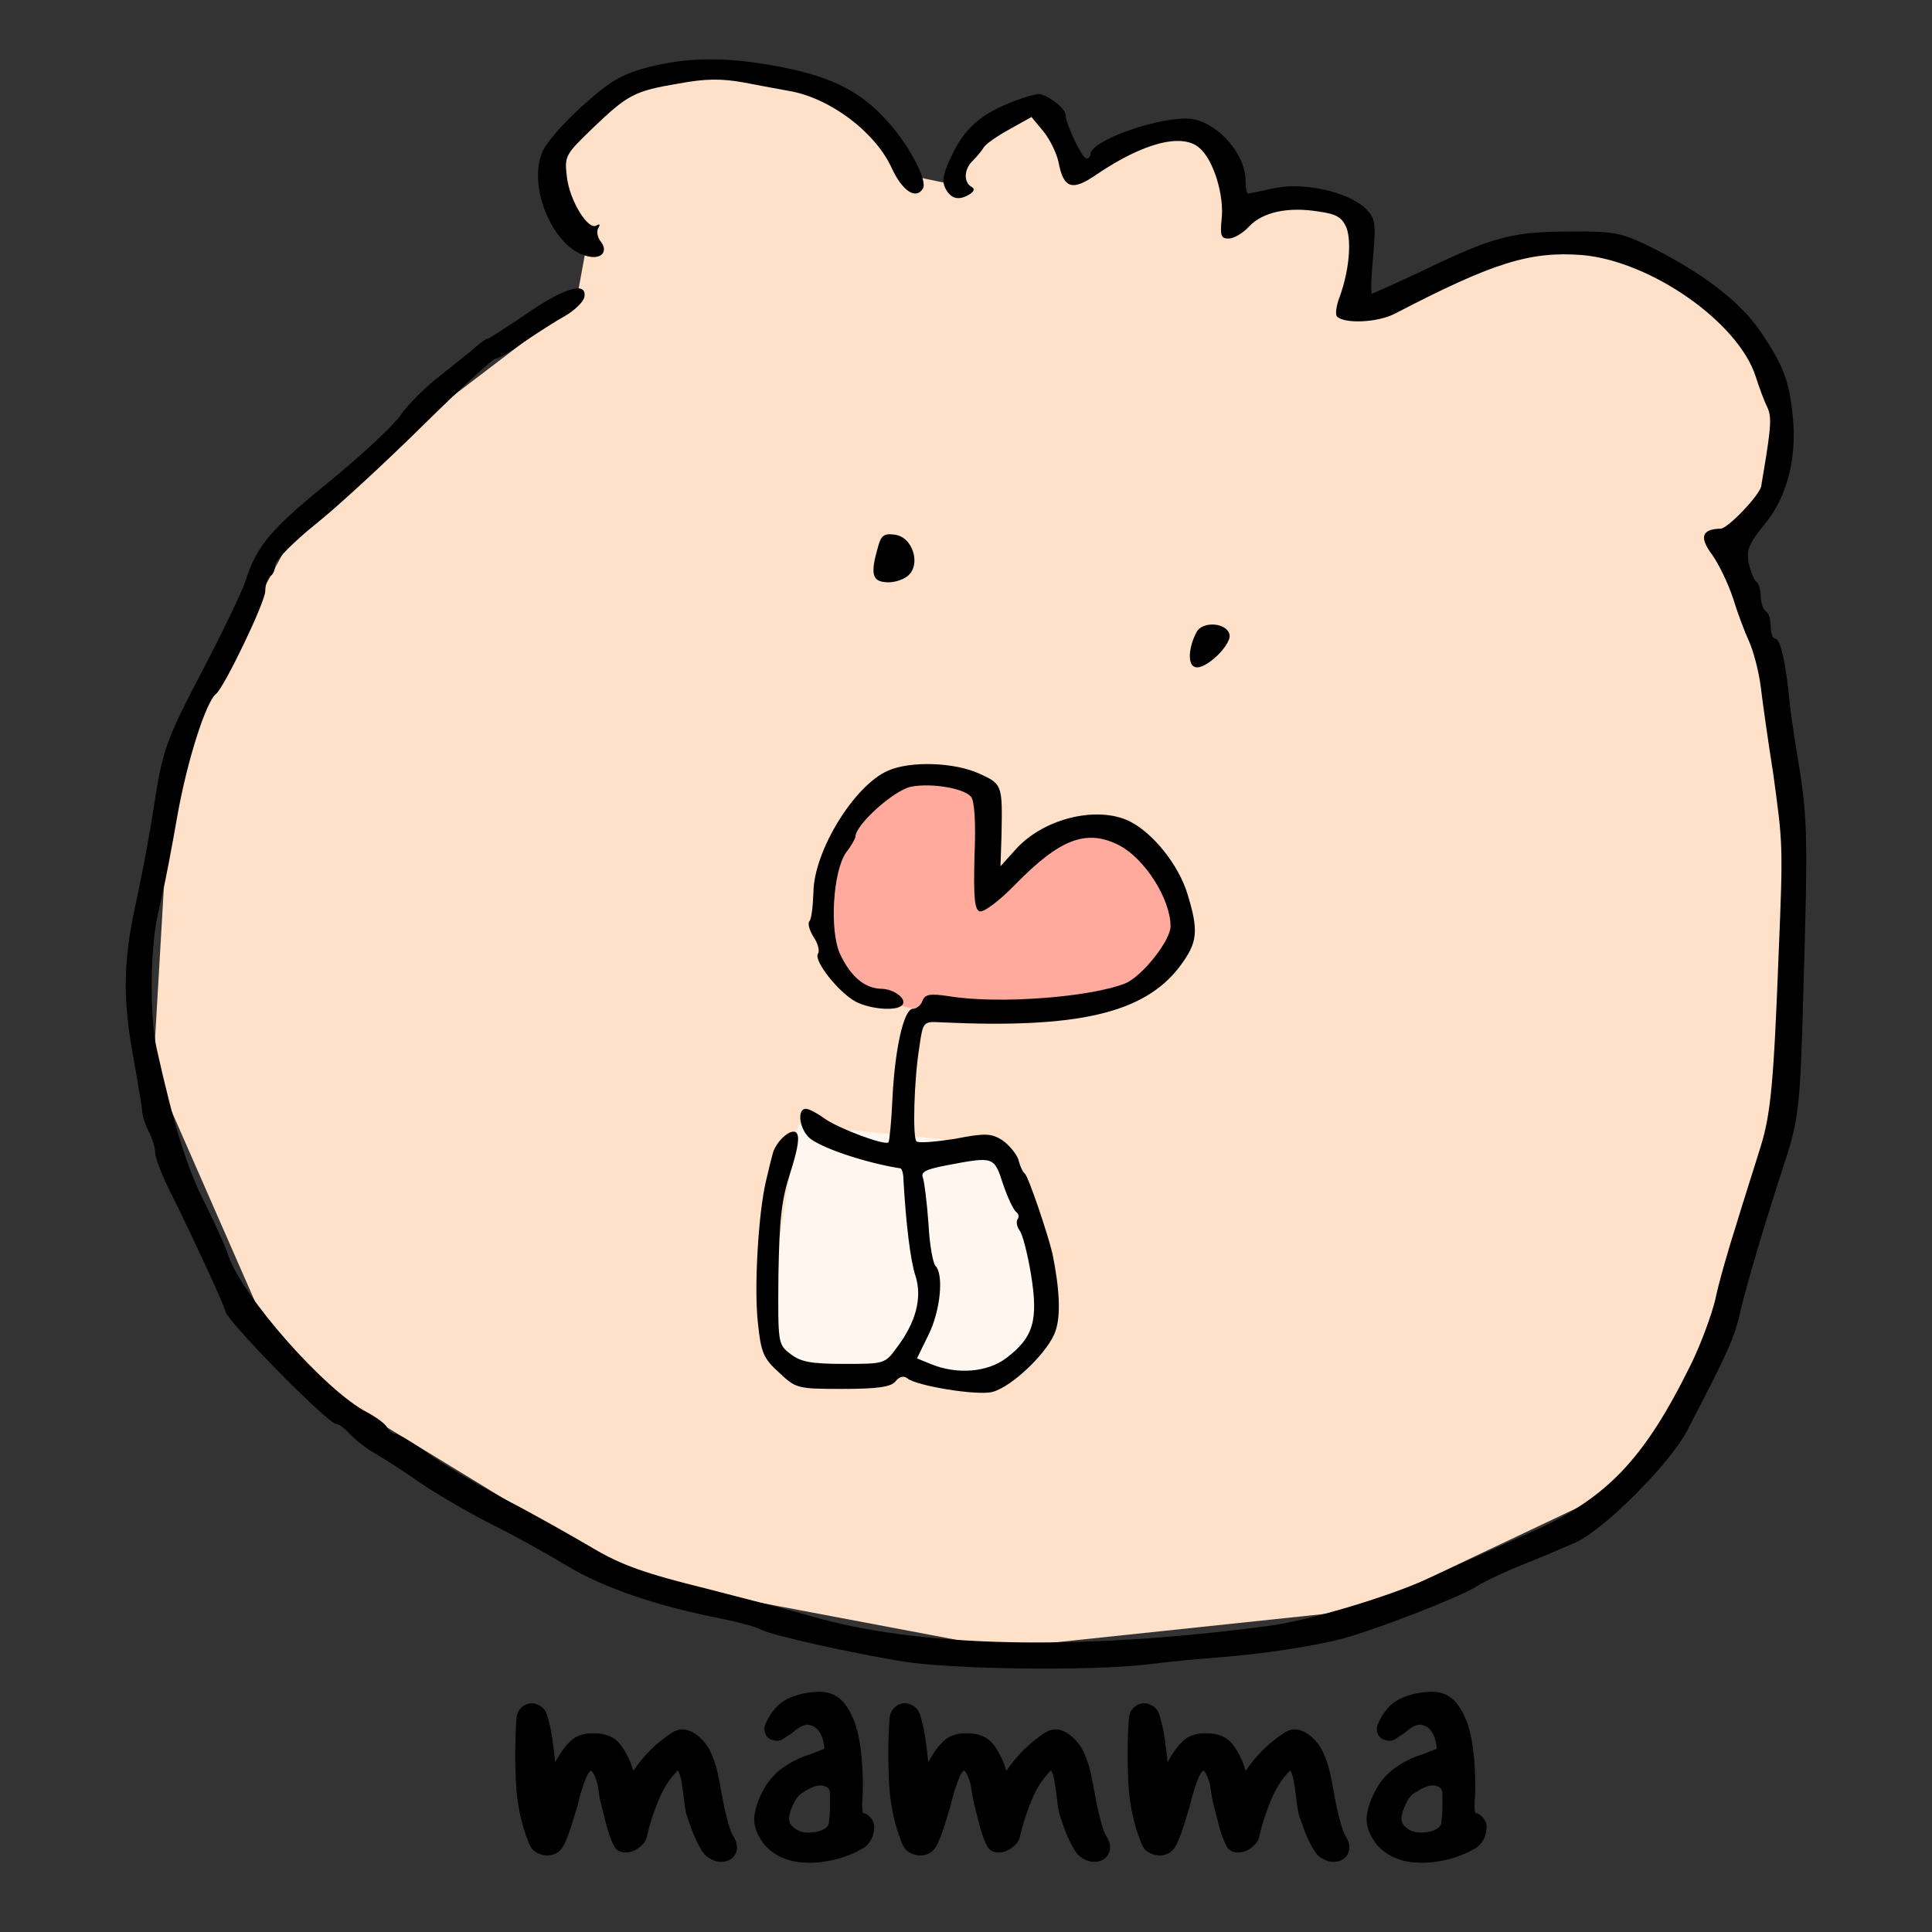 <?xml version="1.0"?>
<svg version="1.1" xmlns="http://www.w3.org/2000/svg" xmlns:xlink="http://www.w3.org/1999/xlink" width="100" height="100">
    <rect width="100%" height="100%" fill="#333333" stroke="none"/>
    <desc iVinci="yes" version="4.6" gridStep="20" showGrid="no" snapToGrid="no" codePlatform="0"/>
    <g id="Layer1" name="Layer 2" opacity="1">
        <g id="Shape1">
            <desc shapeID="1" type="0" basicInfo-basicType="0" basicInfo-roundedRectRadius="12" basicInfo-polygonSides="6" basicInfo-starPoints="5" bounding="rect(-0.014,-0.014,0.028,0.028)" text="" font-familyName="Helvetica" font-pixelSize="20" font-bold="0" font-underline="0" font-alignment="1" strokeStyle="0" markerStart="0" markerEnd="0" shadowEnabled="0" shadowOffsetX="0" shadowOffsetY="2" shadowBlur="4" shadowOpacity="160" blurEnabled="0" blurRadius="4" transform="matrix(1,0,0,1,29.712,15.315)" pers-center="0,0" pers-size="0,0" pers-start="0,0" pers-end="0,0" locked="0" mesh="" flag=""/>
            <path id="shapePath1" d="M29.698,15.329 C29.76,15.267 29.698,15.329 29.698,15.329 Z" style="stroke:none;fill-rule:evenodd;fill:#000000;fill-opacity:1;"/>
        </g>
        <g id="Shape2">
            <desc shapeID="2" type="0" basicInfo-basicType="0" basicInfo-roundedRectRadius="12" basicInfo-polygonSides="6" basicInfo-starPoints="5" bounding="rect(-0.014,-0.014,0.028,0.028)" text="" font-familyName="Helvetica" font-pixelSize="20" font-bold="0" font-underline="0" font-alignment="1" strokeStyle="0" markerStart="0" markerEnd="0" shadowEnabled="0" shadowOffsetX="0" shadowOffsetY="2" shadowBlur="4" shadowOpacity="160" blurEnabled="0" blurRadius="4" transform="matrix(1,0,0,1,29.278,15.687)" pers-center="0,0" pers-size="0,0" pers-start="0,0" pers-end="0,0" locked="0" mesh="" flag=""/>
            <path id="shapePath2" d="M29.264,15.7 C29.326,15.639 29.264,15.7 29.264,15.7 Z" style="stroke:none;fill-rule:evenodd;fill:#000000;fill-opacity:1;"/>
        </g>
        <g id="Shape3">
            <desc shapeID="3" type="0" basicInfo-basicType="0" basicInfo-roundedRectRadius="12" basicInfo-polygonSides="6" basicInfo-starPoints="5" bounding="rect(-0.055,-0.014,0.11,0.028)" text="" font-familyName="Helvetica" font-pixelSize="20" font-bold="0" font-underline="0" font-alignment="1" strokeStyle="0" markerStart="0" markerEnd="0" shadowEnabled="0" shadowOffsetX="0" shadowOffsetY="2" shadowBlur="4" shadowOpacity="160" blurEnabled="0" blurRadius="4" transform="matrix(1,0,0,1,29.381,15.996)" pers-center="0,0" pers-size="0,0" pers-start="0,0" pers-end="0,0" locked="0" mesh="" flag=""/>
            <path id="shapePath3" d="M29.326,16.01 C29.574,15.948 29.326,16.01 29.326,16.01 Z" style="stroke:none;fill-rule:evenodd;fill:#000000;fill-opacity:1;"/>
        </g>
        <g id="Shape4">
            <desc shapeID="4" type="0" basicInfo-basicType="0" basicInfo-roundedRectRadius="12" basicInfo-polygonSides="6" basicInfo-starPoints="5" bounding="rect(-42.395,-40.935,84.79,81.869)" text="" font-familyName="Helvetica" font-pixelSize="20" font-bold="0" font-underline="0" font-alignment="1" strokeStyle="0" markerStart="0" markerEnd="0" shadowEnabled="0" shadowOffsetX="0" shadowOffsetY="2" shadowBlur="4" shadowOpacity="160" blurEnabled="0" blurRadius="4" transform="matrix(1,0,0,1,50.33,44.372)" pers-center="0,0" pers-size="0,0" pers-start="0,0" pers-end="0,0" locked="0" mesh="" flag=""/>
            <path id="shapePath4" d="M29.822,15.639 C29.822,15.639 30.355,12.729 30.355,12.729 C30.355,12.729 28.365,9.131 29.202,7.587 C30.387,5.403 35.396,3.437 35.396,3.437 C35.396,3.437 43.076,4.552 43.076,4.552 C43.076,4.552 47.349,9.135 47.349,9.135 C47.349,9.135 49.393,9.569 49.393,9.569 C49.393,9.569 51.685,6.163 51.685,6.163 C51.685,6.163 54.038,5.791 54.038,5.791 C54.038,5.791 55.71,8.826 55.71,8.826 C55.71,8.826 59.055,6.906 59.117,6.906 C59.179,6.906 62.276,6.906 62.276,6.906 C62.276,6.906 63.638,9.321 63.638,9.321 C63.638,9.321 63.7,11.303 63.7,11.303 C63.7,11.303 67.292,10.188 67.292,10.188 C67.292,10.188 70.203,11.303 70.203,11.303 C70.203,11.303 70.389,15.019 70.389,15.019 C70.389,15.019 72.247,15.515 72.247,15.515 C72.247,15.515 79.989,12.294 79.989,12.294 C79.989,12.294 85.495,13.193 85.495,13.193 C85.495,13.193 90.471,16.855 90.471,16.855 C90.471,16.855 92.161,22.019 92.161,22.019 C92.161,22.019 91.222,26.338 91.222,26.338 C91.222,26.338 89.156,27.841 89.156,27.841 C89.156,27.841 91.974,36.48 91.974,36.48 C91.974,36.48 92.725,46.245 92.725,46.245 C92.725,46.245 92.255,55.729 92.255,55.729 C92.255,55.729 88.311,69.72 88.311,69.72 C88.311,69.72 84.743,76.574 84.743,76.574 C84.743,76.574 70.471,83.335 70.471,83.335 C70.471,83.335 51.785,85.307 51.785,85.307 C51.785,85.307 32.911,81.739 32.911,81.739 C32.911,81.739 14.601,70.565 14.601,70.565 C14.601,70.565 7.934,55.353 7.934,55.353 C7.934,55.353 8.873,39.203 8.873,39.203 C8.873,39.203 16.01,26.151 16.01,26.151 C16.01,26.151 29.822,15.639 29.822,15.639 Z" style="stroke:none;fill-rule:evenodd;fill:#ffe0c8;fill-opacity:1;"/>
        </g>
        <g id="Shape5">
            <desc shapeID="5" type="0" basicInfo-basicType="0" basicInfo-roundedRectRadius="12" basicInfo-polygonSides="6" basicInfo-starPoints="5" bounding="rect(0,-0.014,0,0.029)" text="" font-familyName="Helvetica" font-pixelSize="20" font-bold="0" font-underline="0" font-alignment="1" strokeStyle="0" markerStart="0" markerEnd="0" shadowEnabled="0" shadowOffsetX="0" shadowOffsetY="2" shadowBlur="4" shadowOpacity="160" blurEnabled="0" blurRadius="4" transform="matrix(1,0,0,1,48.71,52.287)" pers-center="0,0" pers-size="0,0" pers-start="0,0" pers-end="0,0" locked="0" mesh="" flag=""/>
            <path id="shapePath5" d="M48.71,52.301 C48.71,52.237 48.71,52.301 48.71,52.301 Z" style="stroke:none;fill-rule:evenodd;fill:#ffe8e0;fill-opacity:1;"/>
        </g>
        <g id="Shape6">
            <desc shapeID="6" type="0" basicInfo-basicType="0" basicInfo-roundedRectRadius="12" basicInfo-polygonSides="6" basicInfo-starPoints="5" bounding="rect(0,0,0,0)" text="" font-familyName="Helvetica" font-pixelSize="20" font-bold="0" font-underline="0" font-alignment="1" strokeStyle="0" markerStart="0" markerEnd="0" shadowEnabled="0" shadowOffsetX="0" shadowOffsetY="2" shadowBlur="4" shadowOpacity="160" blurEnabled="0" blurRadius="4" transform="matrix(1,0,0,1,48.367,52.356)" pers-center="0,0" pers-size="0,0" pers-start="0,0" pers-end="0,0" locked="0" mesh="" flag=""/>
            <path id="shapePath6" d="M48.367,52.356 Z" style="stroke:none;fill-rule:evenodd;fill:#ff805f;fill-opacity:1;"/>
        </g>
        <g id="Shape7">
            <desc shapeID="7" type="0" basicInfo-basicType="0" basicInfo-roundedRectRadius="12" basicInfo-polygonSides="6" basicInfo-starPoints="5" bounding="rect(-9.308,-6.123,18.616,12.247)" text="" font-familyName="Helvetica" font-pixelSize="20" font-bold="0" font-underline="0" font-alignment="1" strokeStyle="0" markerStart="0" markerEnd="0" shadowEnabled="0" shadowOffsetX="0" shadowOffsetY="2" shadowBlur="4" shadowOpacity="160" blurEnabled="0" blurRadius="4" transform="matrix(1,0,0,1,51.807,46.382)" pers-center="0,0" pers-size="0,0" pers-start="0,0" pers-end="0,0" locked="0" mesh="" flag=""/>
            <path id="shapePath7" d="M49.278,52.486 C49.278,52.486 45.895,52.21 44.246,51.185 C42.692,50.218 42.877,48.543 42.557,47.197 C41.947,44.629 46.373,40.259 46.373,40.259 C46.373,40.259 50.925,40.302 50.925,40.302 C50.925,40.302 51.402,45.983 51.402,45.983 C51.402,45.983 56.605,42.644 56.605,42.644 C56.605,42.644 60.638,44.985 60.638,44.985 C60.638,44.985 61.115,48.888 61.115,48.888 C61.115,48.888 59.776,51.103 56.884,51.844 C53.62,52.68 49.278,52.486 49.278,52.486 Z" style="stroke:none;fill-rule:evenodd;fill:#ffaa9c;fill-opacity:1;"/>
        </g>
        <g id="Shape8">
            <desc shapeID="8" type="0" basicInfo-basicType="0" basicInfo-roundedRectRadius="12" basicInfo-polygonSides="6" basicInfo-starPoints="5" bounding="rect(0,0,0,0)" text="" font-familyName="Helvetica" font-pixelSize="20" font-bold="0" font-underline="0" font-alignment="1" strokeStyle="0" markerStart="0" markerEnd="0" shadowEnabled="0" shadowOffsetX="0" shadowOffsetY="2" shadowBlur="4" shadowOpacity="160" blurEnabled="0" blurRadius="4" transform="matrix(1,0,0,1,41.176,58.385)" pers-center="0,0" pers-size="0,0" pers-start="0,0" pers-end="0,0" locked="0" mesh="" flag=""/>
            <path id="shapePath8" d="M41.176,58.385 Z" style="stroke:none;fill-rule:evenodd;fill:#ffeedc;fill-opacity:1;"/>
        </g>
        <g id="Shape9">
            <desc shapeID="9" type="0" basicInfo-basicType="0" basicInfo-roundedRectRadius="12" basicInfo-polygonSides="6" basicInfo-starPoints="5" bounding="rect(-7.142,-6.627,14.285,13.255)" text="" font-familyName="Helvetica" font-pixelSize="20" font-bold="0" font-underline="0" font-alignment="1" strokeStyle="0" markerStart="0" markerEnd="0" shadowEnabled="0" shadowOffsetX="0" shadowOffsetY="2" shadowBlur="4" shadowOpacity="160" blurEnabled="0" blurRadius="4" transform="matrix(1,0,0,1,46.824,64.846)" pers-center="0,0" pers-size="0,0" pers-start="0,0" pers-end="0,0" locked="0" mesh="" flag=""/>
            <path id="shapePath9" d="M41.309,58.218 C41.309,58.218 51.84,59.282 51.84,59.282 C51.84,59.282 53.966,67.985 53.966,67.985 C53.966,67.985 51.674,71.473 51.674,71.473 C51.674,71.473 46.326,70.975 46.326,70.975 C46.326,70.975 41.01,70.909 41.01,70.909 C41.01,70.909 39.682,68.218 39.682,68.218 C39.682,68.218 41.309,58.218 41.309,58.218 Z" style="stroke:none;fill-rule:evenodd;fill:#fff7ef;fill-opacity:1;"/>
        </g>
        <g id="Shape10">
            <desc shapeID="10" type="0" basicInfo-basicType="0" basicInfo-roundedRectRadius="12" basicInfo-polygonSides="6" basicInfo-starPoints="5" bounding="rect(-38.559,-19.768,77.118,39.535)" text="" font-familyName="" font-pixelSize="20" font-bold="0" font-underline="0" font-alignment="1" strokeStyle="0" markerStart="0" markerEnd="0" shadowEnabled="0" shadowOffsetX="0" shadowOffsetY="2" shadowBlur="4" shadowOpacity="160" blurEnabled="0" blurRadius="4" transform="matrix(0.259,0,0,0.259,37.829,8.188)" pers-center="0,0" pers-size="0,0" pers-start="0,0" pers-end="0,0" locked="0" mesh="" flag=""/>
            <path id="shapePath10" d="M33.482,3.493 C32.162,3.856 31.541,4.218 30.142,5.487 C29.185,6.341 28.253,7.402 28.072,7.868 C27.295,9.681 28.641,12.839 30.375,13.253 C31.126,13.46 31.515,13.02 31.075,12.476 C30.919,12.269 30.867,11.959 30.971,11.803 C31.075,11.622 31.049,11.57 30.867,11.674 C30.427,11.933 29.469,10.354 29.34,9.137 C29.211,8.076 29.262,7.998 30.686,6.626 C32.498,4.891 32.835,4.71 35.139,4.322 C36.537,4.063 37.339,4.063 38.504,4.27 C39.333,4.425 40.394,4.632 40.86,4.71 C42.957,5.073 45.313,6.833 46.167,8.723 C46.711,9.888 47.41,10.354 47.772,9.758 C48.031,9.318 46.944,7.299 45.727,6.056 C44.355,4.607 42.802,3.882 40.006,3.39 C37.391,2.924 35.527,2.976 33.482,3.493 Z" style="stroke:none;fill-rule:nonzero;fill:#000000;fill-opacity:1;"/>
        </g>
        <g id="Shape11">
            <desc shapeID="11" type="0" basicInfo-basicType="0" basicInfo-roundedRectRadius="12" basicInfo-polygonSides="6" basicInfo-starPoints="5" bounding="rect(-167.998,-157.408,335.996,314.816)" text="" font-familyName="" font-pixelSize="20" font-bold="0" font-underline="0" font-alignment="1" strokeStyle="0" markerStart="0" markerEnd="0" shadowEnabled="0" shadowOffsetX="0" shadowOffsetY="2" shadowBlur="4" shadowOpacity="160" blurEnabled="0" blurRadius="4" transform="matrix(0.259,0,0,0.259,50,45.615)" pers-center="0,0" pers-size="0,0" pers-start="0,0" pers-end="0,0" locked="0" mesh="" flag=""/>
            <path id="shapePath11" d="M52.95,5.073 C51.034,5.72 50.076,6.445 49.377,7.817 C48.808,8.956 48.73,9.344 48.937,9.758 C49.222,10.302 49.636,10.405 50.206,10.043 C50.439,9.888 50.465,9.758 50.258,9.655 C49.869,9.396 49.895,8.749 50.361,8.309 C50.568,8.101 50.827,7.791 50.931,7.61 C51.06,7.428 51.656,7.014 52.277,6.678 L53.39,6.056 L54.011,6.807 C54.348,7.221 54.684,7.92 54.788,8.386 C55.047,9.758 55.487,9.914 56.755,9.033 C59.163,7.402 61.182,6.859 62.088,7.661 C62.813,8.283 63.383,10.121 63.227,11.389 C63.15,12.192 63.202,12.347 63.59,12.347 C63.875,12.347 64.341,12.062 64.651,11.726 C65.35,10.975 66.671,10.69 68.25,10.949 C69.208,11.079 69.466,11.26 69.7,11.803 C69.958,12.528 69.829,14.03 69.337,15.376 C69.156,15.842 69.104,16.282 69.208,16.386 C69.596,16.774 71.331,16.696 72.211,16.23 C77.285,13.59 79.2,12.994 81.893,13.201 C85.439,13.512 89.97,16.67 90.876,19.492 C91.057,20.062 91.316,20.761 91.471,21.071 C91.704,21.563 91.678,22.055 91.29,24.385 C91.238,24.67 91.187,25.006 91.161,25.162 C91.083,25.628 89.426,27.362 89.064,27.362 C88.08,27.388 87.951,27.802 88.598,28.683 C88.96,29.174 89.452,30.21 89.711,30.986 C89.944,31.763 90.332,32.773 90.539,33.213 C90.746,33.679 91.031,34.714 91.135,35.543 C91.238,36.397 91.523,38.416 91.782,40.047 C92.274,43.646 92.3,43.698 92.067,49.238 C91.808,56.072 91.653,57.651 91.135,59.334 C90.876,60.188 90.281,62.026 89.866,63.398 C89.426,64.77 88.934,66.505 88.779,67.282 C88.598,68.032 88.054,69.534 87.536,70.595 C85.077,75.592 83.135,77.611 79.045,79.397 C77.518,80.07 75.265,81.08 74.049,81.65 C71.926,82.633 67.784,83.876 65.635,84.161 C55.849,85.455 47.513,85.274 41.947,83.643 C41.171,83.41 38.737,82.789 36.537,82.219 C33.379,81.442 32.162,81.002 30.712,80.148 C29.702,79.553 27.657,78.388 26.156,77.611 C24.654,76.808 22.816,75.721 22.091,75.177 C21.341,74.66 20.616,74.22 20.486,74.22 C20.331,74.22 20.124,74.064 20.02,73.857 C19.917,73.676 19.451,73.339 19.011,73.106 C16.836,71.993 12.435,66.997 11.788,64.9 C11.684,64.537 11.141,63.373 10.623,62.311 C9.691,60.499 8.992,58.247 8.112,54.286 C7.749,52.681 7.775,49.212 8.138,47.477 C8.215,47.089 8.371,46.468 8.448,46.053 C8.552,45.665 8.888,43.905 9.199,42.118 C9.717,39.271 10.675,36.294 11.192,35.905 C11.607,35.569 13.729,31.168 13.729,30.598 C13.729,30.262 13.859,29.899 13.988,29.822 C14.144,29.744 14.247,29.459 14.247,29.226 C14.273,28.993 15.205,28.035 16.37,27.103 C17.535,26.171 20.02,23.867 21.936,21.977 C23.826,20.113 25.509,18.56 25.664,18.56 C25.819,18.56 26.466,18.172 27.114,17.706 C27.761,17.266 28.719,16.645 29.236,16.36 C29.728,16.075 30.194,15.635 30.246,15.376 C30.401,14.548 29.211,14.884 27.269,16.23 C26.233,16.929 25.327,17.525 25.25,17.525 C25.172,17.525 24.913,17.706 24.68,17.913 C24.421,18.146 23.567,18.819 22.79,19.44 C21.988,20.062 21.056,20.994 20.719,21.511 C20.357,22.029 18.7,23.582 17.043,24.929 C13.988,27.414 13.289,28.242 12.694,30.106 C12.513,30.65 11.555,32.643 10.571,34.533 C8.526,38.442 8.422,38.753 7.905,42.118 C7.698,43.465 7.283,45.613 6.999,46.908 C6.377,49.755 6.351,51.697 6.895,54.7 C7.128,55.968 7.335,57.237 7.361,57.522 C7.387,57.807 7.542,58.298 7.723,58.609 C7.879,58.92 8.034,59.412 8.034,59.67 C8.034,59.955 8.448,60.991 8.94,61.949 C9.95,63.968 11.658,67.67 11.658,67.851 C11.658,68.291 16.965,73.702 17.406,73.702 C17.535,73.702 17.846,73.935 18.079,74.194 C18.338,74.478 18.881,74.919 19.321,75.177 C19.787,75.436 20.952,76.187 21.91,76.86 C22.894,77.507 24.525,78.439 25.509,78.931 C26.518,79.423 28.201,80.355 29.314,81.028 C31.256,82.193 33.974,83.125 37.417,83.798 C38.271,83.979 39.178,84.212 39.436,84.368 C40.006,84.653 44.044,85.559 46.737,85.999 C49.326,86.413 56.497,86.49 59.344,86.154 C60.535,85.999 62.321,85.843 63.305,85.766 C65.324,85.61 67.939,85.222 69.518,84.808 C71.227,84.342 75.395,82.737 76.379,82.141 C76.871,81.831 77.984,81.313 78.838,80.976 C79.692,80.64 80.909,80.122 81.556,79.837 C83.032,79.164 86.397,75.799 87.303,74.09 C89.426,70.026 89.814,69.171 90.099,67.799 C90.41,66.479 91.342,63.321 92.326,60.318 C93.102,57.962 93.18,57.289 93.335,51.568 C93.594,42.714 93.568,42.351 92.973,38.753 C92.818,37.821 92.636,36.552 92.585,35.905 C92.403,34.197 92.144,33.058 91.886,33.058 C91.756,33.058 91.653,32.773 91.653,32.436 C91.653,32.074 91.549,31.711 91.394,31.634 C91.264,31.556 91.135,31.194 91.135,30.857 C91.135,30.52 91.031,30.184 90.902,30.106 C90.798,30.029 90.617,29.589 90.513,29.148 C90.384,28.475 90.513,28.139 91.342,27.129 C92.481,25.757 93.025,23.712 92.792,21.537 C92.61,19.699 92.3,18.897 91.109,17.136 C89.996,15.531 88.002,14.03 85.129,12.632 C83.938,12.062 83.42,11.959 81.297,11.985 C78.32,11.985 77.311,12.244 73.816,13.926 C72.34,14.625 71.072,15.195 71.02,15.195 C70.942,15.195 70.968,14.341 71.072,13.279 C71.227,11.544 71.175,11.286 70.709,10.82 C69.829,9.939 67.525,9.422 65.998,9.732 C65.299,9.888 64.651,10.017 64.6,10.017 C64.522,10.017 64.47,9.707 64.47,9.344 C64.47,7.868 62.813,6.134 61.415,6.134 C59.629,6.134 56.445,7.325 56.445,7.972 C56.445,8.101 56.341,8.205 56.238,8.205 C56.005,8.205 55.15,6.393 55.15,5.927 C55.15,5.59 54.115,4.84 53.727,4.865 C53.597,4.891 53.235,4.969 52.95,5.073 Z" style="stroke:none;fill-rule:nonzero;fill:#000000;fill-opacity:1;"/>
        </g>
        <g id="Shape12">
            <desc shapeID="12" type="0" basicInfo-basicType="0" basicInfo-roundedRectRadius="12" basicInfo-polygonSides="6" basicInfo-starPoints="5" bounding="rect(-4.096,-4.809,8.192,9.617)" text="" font-familyName="" font-pixelSize="20" font-bold="0" font-underline="0" font-alignment="1" strokeStyle="0" markerStart="0" markerEnd="0" shadowEnabled="0" shadowOffsetX="0" shadowOffsetY="2" shadowBlur="4" shadowOpacity="160" blurEnabled="0" blurRadius="4" transform="matrix(0.259,0,0,0.259,46.27,28.897)" pers-center="0,0" pers-size="0,0" pers-start="0,0" pers-end="0,0" locked="0" mesh="" flag=""/>
            <path id="shapePath12" d="M45.442,28.32 C45.054,29.666 45.132,30.08 45.831,30.132 C46.193,30.184 46.711,30.029 46.97,29.822 C47.695,29.252 47.255,27.776 46.297,27.673 C45.753,27.595 45.598,27.725 45.442,28.32 Z" style="stroke:none;fill-rule:nonzero;fill:#000000;fill-opacity:1;"/>
        </g>
        <g id="Shape13">
            <desc shapeID="13" type="0" basicInfo-basicType="0" basicInfo-roundedRectRadius="12" basicInfo-polygonSides="6" basicInfo-starPoints="5" bounding="rect(-3.981,-4.282,7.962,8.563)" text="" font-familyName="" font-pixelSize="20" font-bold="0" font-underline="0" font-alignment="1" strokeStyle="0" markerStart="0" markerEnd="0" shadowEnabled="0" shadowOffsetX="0" shadowOffsetY="2" shadowBlur="4" shadowOpacity="160" blurEnabled="0" blurRadius="4" transform="matrix(0.259,0,0,0.259,62.617,33.434)" pers-center="0,0" pers-size="0,0" pers-start="0,0" pers-end="0,0" locked="0" mesh="" flag=""/>
            <path id="shapePath13" d="M61.933,32.721 C61.493,33.549 61.467,34.456 61.881,34.533 C62.425,34.663 63.745,33.368 63.642,32.85 C63.512,32.229 62.244,32.126 61.933,32.721 Z" style="stroke:none;fill-rule:nonzero;fill:#000000;fill-opacity:1;"/>
        </g>
        <g id="Shape14">
            <desc shapeID="14" type="0" basicInfo-basicType="0" basicInfo-roundedRectRadius="12" basicInfo-polygonSides="6" basicInfo-starPoints="5" bounding="rect(-43.834,-62.856,87.669,125.713)" text="" font-familyName="" font-pixelSize="20" font-bold="0" font-underline="0" font-alignment="1" strokeStyle="0" markerStart="0" markerEnd="0" shadowEnabled="0" shadowOffsetX="0" shadowOffsetY="2" shadowBlur="4" shadowOpacity="160" blurEnabled="0" blurRadius="4" transform="matrix(0.259,0,0,0.259,50.5,55.82)" pers-center="0,0" pers-size="0,0" pers-start="0,0" pers-end="0,0" locked="0" mesh="" flag=""/>
            <path id="shapePath14" d="M45.96,39.892 C44.226,40.643 42.129,44.034 42.103,46.183 C42.077,46.908 41.999,47.581 41.896,47.684 C41.792,47.788 41.896,48.15 42.103,48.487 C42.336,48.823 42.439,49.212 42.336,49.367 C42.103,49.73 43.423,51.386 44.303,51.852 C45.054,52.241 46.4,52.344 46.685,52.033 C46.996,51.749 46.297,51.179 45.598,51.179 C44.743,51.153 44.019,50.532 43.475,49.367 C42.931,48.15 43.112,45.121 43.785,44.138 C44.07,43.775 44.277,43.387 44.277,43.309 C44.277,42.688 46.271,40.902 47.151,40.721 C48.187,40.513 49.895,40.798 50.258,41.238 C50.439,41.445 50.517,42.559 50.439,44.319 C50.387,46.416 50.439,47.063 50.698,47.167 C50.905,47.244 51.707,46.649 52.562,45.769 C54.866,43.413 56.238,42.895 57.92,43.749 C59.267,44.448 60.587,46.545 60.587,47.943 C60.587,48.694 59.111,50.532 58.257,50.894 C56.445,51.619 51.707,51.982 49.144,51.568 C48.135,51.412 47.876,51.464 47.746,51.8 C47.669,52.033 47.436,52.215 47.255,52.215 C46.788,52.215 46.323,54.234 46.193,56.849 C46.141,58.04 46.038,59.075 45.986,59.127 C45.805,59.308 43.449,58.428 42.698,57.91 C42.31,57.625 41.87,57.392 41.715,57.392 C41.197,57.392 41.404,58.609 42.025,58.997 C42.828,59.541 45.054,60.24 46.607,60.473 C46.685,60.499 46.763,60.758 46.763,61.069 C46.892,63.347 47.125,65.262 47.384,66.039 C47.746,67.152 47.41,68.447 46.426,69.741 C45.805,70.595 45.779,70.595 43.682,70.595 C41.999,70.595 41.43,70.492 40.912,70.078 C40.265,69.586 40.265,69.534 40.291,66.013 C40.342,63.088 40.446,62.104 40.912,60.68 C41.3,59.463 41.404,58.816 41.223,58.635 C40.938,58.35 40.109,59.127 39.98,59.774 C39.928,59.955 39.773,60.577 39.643,61.146 C39.255,62.803 39.022,66.634 39.229,68.472 C39.385,70 39.514,70.311 40.316,71.035 C41.197,71.864 41.248,71.89 43.604,71.89 C45.442,71.89 46.115,71.786 46.348,71.501 C46.556,71.243 46.788,71.191 46.97,71.346 C47.436,71.734 50.594,72.252 51.371,72.045 C52.38,71.786 54.296,69.948 54.633,68.887 C54.917,68.084 54.84,66.686 54.477,64.9 C54.244,63.89 53.235,60.913 53.053,60.758 C52.95,60.68 52.795,60.37 52.717,60.033 C52.613,59.722 52.225,59.256 51.889,59.023 C51.319,58.661 51.008,58.635 49.429,58.946 C48.419,59.101 47.539,59.179 47.436,59.075 C47.229,58.868 47.306,55.891 47.591,54.156 C47.772,52.888 47.798,52.862 48.678,52.914 C55.772,53.25 59.215,52.448 61.053,50.04 C61.985,48.797 62.062,48.228 61.467,46.286 C61.027,44.811 59.707,43.128 58.464,42.507 C56.755,41.678 53.934,42.377 52.51,44.034 L51.785,44.837 L51.837,43.283 C51.889,40.617 51.889,40.591 50.698,40.047 C49.403,39.452 47.125,39.374 45.96,39.892 M51.914,61.276 C52.147,61.974 52.458,62.622 52.587,62.725 C52.717,62.803 52.769,62.984 52.665,63.114 C52.587,63.243 52.639,63.502 52.769,63.683 C52.924,63.864 53.183,64.874 53.364,65.961 C53.752,68.343 53.494,69.223 52.096,70.285 C51.112,71.035 49.533,71.165 48.161,70.595 L47.462,70.311 L48.057,69.094 C48.678,67.851 48.86,65.961 48.419,65.521 C48.29,65.392 48.109,64.408 48.057,63.321 C47.979,62.259 47.85,61.198 47.772,60.965 C47.643,60.654 47.928,60.525 48.989,60.318 C51.448,59.852 51.448,59.852 51.914,61.276 Z" style="stroke:none;fill-rule:nonzero;fill:#000000;fill-opacity:1;"/>
        </g>
        <g id="Shape15">
            <desc shapeID="15" type="0" basicInfo-basicType="0" basicInfo-roundedRectRadius="12" basicInfo-polygonSides="6" basicInfo-starPoints="5" bounding="rect(-18.043,-3.176,36.086,6.352)" text="mamma" font-familyName="godoMaum" font-pixelSize="20" font-bold="0" font-underline="0" font-alignment="1" strokeStyle="0" markerStart="0" markerEnd="0" shadowEnabled="0" shadowOffsetX="0" shadowOffsetY="2" shadowBlur="4" shadowOpacity="160" blurEnabled="0" blurRadius="4" transform="matrix(1.393,0,0,1.393,51.807,91.99)" pers-center="0,0" pers-size="0,0" pers-start="0,0" pers-end="0,0" locked="0" mesh="" flag=""/>
            <path id="shapePath15" d="M37.209,92.079 C37.246,92.246 37.288,92.464 37.334,92.734 C37.381,93.003 37.436,93.286 37.501,93.584 C37.566,93.881 37.636,94.159 37.71,94.42 C37.785,94.68 37.859,94.875 37.933,95.005 C38.101,95.265 38.17,95.497 38.142,95.701 C38.114,95.906 38.026,96.068 37.878,96.189 C37.729,96.31 37.543,96.37 37.32,96.37 C37.097,96.37 36.865,96.287 36.624,96.119 C36.531,96.064 36.429,95.948 36.317,95.771 C36.206,95.595 36.103,95.404 36.011,95.2 C35.918,94.996 35.83,94.777 35.746,94.545 C35.662,94.313 35.593,94.113 35.537,93.946 C35.5,93.816 35.467,93.644 35.439,93.43 C35.411,93.217 35.384,92.998 35.356,92.775 C35.328,92.552 35.295,92.339 35.258,92.135 C35.221,91.93 35.165,91.763 35.091,91.633 C34.682,92.023 34.343,92.548 34.074,93.207 C33.805,93.867 33.605,94.494 33.475,95.088 C33.438,95.255 33.34,95.409 33.182,95.548 C33.024,95.688 32.857,95.785 32.681,95.841 C32.504,95.897 32.328,95.901 32.151,95.855 C31.975,95.808 31.84,95.683 31.747,95.478 C31.599,95.163 31.482,94.838 31.399,94.503 C31.315,94.169 31.227,93.825 31.134,93.472 C31.078,93.286 31.027,93.022 30.981,92.678 C30.934,92.334 30.865,92.079 30.772,91.912 C30.735,91.819 30.698,91.754 30.66,91.717 C30.623,91.679 30.605,91.652 30.605,91.633 C30.512,91.689 30.428,91.805 30.354,91.981 C30.279,92.158 30.21,92.344 30.145,92.539 C30.08,92.734 30.024,92.924 29.978,93.11 C29.931,93.296 29.899,93.426 29.88,93.5 C29.787,93.816 29.685,94.15 29.574,94.503 C29.462,94.856 29.332,95.191 29.183,95.506 C29.072,95.711 28.933,95.855 28.765,95.938 C28.598,96.022 28.422,96.054 28.236,96.036 C28.05,96.017 27.878,95.957 27.721,95.855 C27.563,95.752 27.447,95.599 27.372,95.395 C26.982,94.429 26.759,93.379 26.703,92.246 C26.648,91.113 26.657,90.026 26.731,88.986 C26.75,88.726 26.833,88.526 26.982,88.387 C27.131,88.247 27.298,88.173 27.484,88.164 C27.669,88.154 27.846,88.21 28.013,88.331 C28.18,88.452 28.292,88.633 28.348,88.874 C28.459,89.264 28.543,89.659 28.598,90.058 C28.654,90.458 28.701,90.843 28.738,91.215 C28.96,90.788 29.216,90.43 29.504,90.142 C29.792,89.854 30.196,89.71 30.716,89.71 C31.348,89.71 31.812,89.905 32.109,90.295 C32.407,90.686 32.63,91.141 32.778,91.661 C33.317,90.862 33.986,90.203 34.785,89.682 C35.156,89.441 35.556,89.459 35.983,89.738 C36.354,89.998 36.633,90.342 36.819,90.769 C37.005,91.196 37.135,91.633 37.209,92.079 M44.664,93.834 C44.775,93.853 44.868,93.899 44.943,93.974 C45.017,94.029 45.082,94.099 45.138,94.183 C45.193,94.266 45.23,94.373 45.249,94.503 C45.249,94.745 45.217,94.94 45.151,95.088 C45.087,95.237 45.008,95.362 44.915,95.465 C44.822,95.567 44.72,95.646 44.608,95.701 C44.497,95.757 44.395,95.813 44.302,95.869 C43.819,96.091 43.336,96.245 42.853,96.328 C42.37,96.412 41.914,96.435 41.487,96.398 C41.06,96.361 40.674,96.254 40.331,96.078 C39.987,95.901 39.704,95.664 39.481,95.367 C39.109,94.847 38.97,94.345 39.063,93.862 C39.156,93.379 39.351,92.896 39.648,92.413 C39.889,92.042 40.182,91.735 40.526,91.494 C40.87,91.252 41.255,91.048 41.682,90.881 C41.831,90.843 41.993,90.788 42.17,90.713 C42.346,90.639 42.509,90.574 42.657,90.518 C42.676,90.518 42.667,90.412 42.63,90.198 C42.593,89.984 42.514,89.789 42.393,89.613 C42.272,89.436 42.1,89.325 41.877,89.278 C41.654,89.232 41.357,89.376 40.986,89.71 C40.837,89.803 40.688,89.901 40.54,90.003 C40.391,90.105 40.224,90.128 40.038,90.073 C39.834,90.035 39.694,89.928 39.62,89.752 C39.546,89.576 39.546,89.404 39.62,89.237 C39.899,88.605 40.275,88.173 40.749,87.941 C41.222,87.709 41.775,87.583 42.407,87.564 C42.704,87.564 42.959,87.62 43.173,87.732 C43.387,87.843 43.563,87.987 43.703,88.164 C43.842,88.34 43.958,88.526 44.051,88.721 C44.144,88.916 44.218,89.088 44.274,89.237 C44.422,89.719 44.525,90.24 44.58,90.797 C44.636,91.354 44.664,91.912 44.664,92.469 C44.664,92.673 44.655,92.91 44.636,93.18 C44.617,93.449 44.627,93.667 44.664,93.834 M41.487,94.81 C41.617,94.847 41.766,94.861 41.933,94.852 C42.1,94.842 42.254,94.819 42.393,94.782 C42.532,94.745 42.653,94.684 42.755,94.601 C42.857,94.517 42.908,94.42 42.908,94.308 C42.946,93.992 42.964,93.755 42.964,93.597 C42.964,93.44 42.964,93.203 42.964,92.887 C42.964,92.701 42.913,92.576 42.811,92.511 C42.709,92.446 42.593,92.413 42.462,92.413 C42.332,92.413 42.193,92.446 42.044,92.511 C41.896,92.576 41.766,92.645 41.654,92.72 C41.45,92.831 41.301,92.961 41.209,93.11 C41.116,93.258 41.023,93.454 40.93,93.695 C40.8,94.067 40.818,94.336 40.986,94.503 C41.153,94.67 41.32,94.772 41.487,94.81 M56.519,92.079 C56.556,92.246 56.598,92.464 56.645,92.734 C56.691,93.003 56.747,93.286 56.812,93.584 C56.877,93.881 56.946,94.159 57.021,94.42 C57.095,94.68 57.169,94.875 57.244,95.005 C57.411,95.265 57.48,95.497 57.453,95.701 C57.425,95.906 57.337,96.068 57.188,96.189 C57.039,96.31 56.853,96.37 56.631,96.37 C56.408,96.37 56.175,96.287 55.934,96.119 C55.841,96.064 55.739,95.948 55.627,95.771 C55.516,95.595 55.414,95.404 55.321,95.2 C55.228,94.996 55.14,94.777 55.056,94.545 C54.972,94.313 54.903,94.113 54.847,93.946 C54.81,93.816 54.778,93.644 54.75,93.43 C54.722,93.217 54.694,92.998 54.666,92.775 C54.638,92.552 54.606,92.339 54.569,92.135 C54.531,91.93 54.476,91.763 54.401,91.633 C53.993,92.023 53.654,92.548 53.384,93.207 C53.115,93.867 52.915,94.494 52.785,95.088 C52.748,95.255 52.65,95.409 52.492,95.548 C52.335,95.688 52.167,95.785 51.991,95.841 C51.814,95.897 51.638,95.901 51.461,95.855 C51.285,95.808 51.15,95.683 51.057,95.478 C50.909,95.163 50.793,94.838 50.709,94.503 C50.625,94.169 50.537,93.825 50.444,93.472 C50.389,93.286 50.337,93.022 50.291,92.678 C50.245,92.334 50.175,92.079 50.082,91.912 C50.045,91.819 50.008,91.754 49.971,91.717 C49.933,91.679 49.915,91.652 49.915,91.633 C49.822,91.689 49.738,91.805 49.664,91.981 C49.59,92.158 49.52,92.344 49.455,92.539 C49.39,92.734 49.334,92.924 49.288,93.11 C49.241,93.296 49.209,93.426 49.19,93.5 C49.097,93.816 48.995,94.15 48.884,94.503 C48.772,94.856 48.642,95.191 48.494,95.506 C48.382,95.711 48.243,95.855 48.076,95.938 C47.908,96.022 47.732,96.054 47.546,96.036 C47.361,96.017 47.189,95.957 47.031,95.855 C46.873,95.752 46.757,95.599 46.682,95.395 C46.292,94.429 46.069,93.379 46.014,92.246 C45.958,91.113 45.967,90.026 46.041,88.986 C46.06,88.726 46.144,88.526 46.292,88.387 C46.441,88.247 46.608,88.173 46.794,88.164 C46.98,88.154 47.156,88.21 47.323,88.331 C47.49,88.452 47.602,88.633 47.658,88.874 C47.769,89.264 47.853,89.659 47.908,90.058 C47.964,90.458 48.011,90.843 48.048,91.215 C48.271,90.788 48.526,90.43 48.814,90.142 C49.102,89.854 49.506,89.71 50.026,89.71 C50.658,89.71 51.122,89.905 51.42,90.295 C51.717,90.686 51.94,91.141 52.088,91.661 C52.627,90.862 53.296,90.203 54.095,89.682 C54.466,89.441 54.866,89.459 55.293,89.738 C55.664,89.998 55.943,90.342 56.129,90.769 C56.315,91.196 56.445,91.633 56.519,92.079 M68.906,92.079 C68.944,92.246 68.985,92.464 69.032,92.734 C69.078,93.003 69.134,93.286 69.199,93.584 C69.264,93.881 69.334,94.159 69.408,94.42 C69.482,94.68 69.557,94.875 69.631,95.005 C69.798,95.265 69.868,95.497 69.84,95.701 C69.812,95.906 69.724,96.068 69.575,96.189 C69.427,96.31 69.241,96.37 69.018,96.37 C68.795,96.37 68.563,96.287 68.321,96.119 C68.228,96.064 68.126,95.948 68.015,95.771 C67.903,95.595 67.801,95.404 67.708,95.2 C67.615,94.996 67.527,94.777 67.443,94.545 C67.36,94.313 67.29,94.113 67.234,93.946 C67.197,93.816 67.165,93.644 67.137,93.43 C67.109,93.217 67.081,92.998 67.053,92.775 C67.025,92.552 66.993,92.339 66.956,92.135 C66.919,91.93 66.863,91.763 66.789,91.633 C66.38,92.023 66.041,92.548 65.772,93.207 C65.502,93.867 65.302,94.494 65.172,95.088 C65.135,95.255 65.038,95.409 64.88,95.548 C64.722,95.688 64.555,95.785 64.378,95.841 C64.202,95.897 64.025,95.901 63.849,95.855 C63.672,95.808 63.538,95.683 63.445,95.478 C63.296,95.163 63.18,94.838 63.096,94.503 C63.013,94.169 62.925,93.825 62.832,93.472 C62.776,93.286 62.725,93.022 62.678,92.678 C62.632,92.334 62.562,92.079 62.469,91.912 C62.432,91.819 62.395,91.754 62.358,91.717 C62.321,91.679 62.302,91.652 62.302,91.633 C62.209,91.689 62.126,91.805 62.051,91.981 C61.977,92.158 61.907,92.344 61.842,92.539 C61.777,92.734 61.722,92.924 61.675,93.11 C61.629,93.296 61.596,93.426 61.578,93.5 C61.485,93.816 61.383,94.15 61.271,94.503 C61.16,94.856 61.03,95.191 60.881,95.506 C60.77,95.711 60.63,95.855 60.463,95.938 C60.296,96.022 60.119,96.054 59.934,96.036 C59.748,96.017 59.576,95.957 59.418,95.855 C59.26,95.752 59.144,95.599 59.07,95.395 C58.68,94.429 58.457,93.379 58.401,92.246 C58.345,91.113 58.355,90.026 58.429,88.986 C58.447,88.726 58.531,88.526 58.68,88.387 C58.828,88.247 58.995,88.173 59.181,88.164 C59.367,88.154 59.543,88.21 59.711,88.331 C59.878,88.452 59.989,88.633 60.045,88.874 C60.157,89.264 60.24,89.659 60.296,90.058 C60.352,90.458 60.398,90.843 60.435,91.215 C60.658,90.788 60.913,90.43 61.202,90.142 C61.489,89.854 61.894,89.71 62.414,89.71 C63.045,89.71 63.51,89.905 63.807,90.295 C64.104,90.686 64.327,91.141 64.476,91.661 C65.014,90.862 65.683,90.203 66.482,89.682 C66.854,89.441 67.253,89.459 67.68,89.738 C68.052,89.998 68.331,90.342 68.516,90.769 C68.702,91.196 68.832,91.633 68.906,92.079 M76.361,93.834 C76.473,93.853 76.566,93.899 76.64,93.974 C76.714,94.029 76.779,94.099 76.835,94.183 C76.891,94.266 76.928,94.373 76.947,94.503 C76.947,94.745 76.914,94.94 76.849,95.088 C76.784,95.237 76.705,95.362 76.612,95.465 C76.519,95.567 76.417,95.646 76.306,95.701 C76.194,95.757 76.092,95.813 75.999,95.869 C75.516,96.091 75.033,96.245 74.55,96.328 C74.067,96.412 73.612,96.435 73.185,96.398 C72.757,96.361 72.372,96.254 72.028,96.078 C71.685,95.901 71.401,95.664 71.178,95.367 C70.807,94.847 70.668,94.345 70.76,93.862 C70.853,93.379 71.048,92.896 71.346,92.413 C71.587,92.042 71.88,91.735 72.223,91.494 C72.567,91.252 72.953,91.048 73.38,90.881 C73.528,90.843 73.691,90.788 73.867,90.713 C74.044,90.639 74.206,90.574 74.355,90.518 C74.374,90.518 74.364,90.412 74.327,90.198 C74.29,89.984 74.211,89.789 74.09,89.613 C73.97,89.436 73.798,89.325 73.575,89.278 C73.352,89.232 73.055,89.376 72.683,89.71 C72.534,89.803 72.386,89.901 72.237,90.003 C72.089,90.105 71.921,90.128 71.736,90.073 C71.531,90.035 71.392,89.928 71.318,89.752 C71.243,89.576 71.243,89.404 71.318,89.237 C71.596,88.605 71.972,88.173 72.446,87.941 C72.92,87.709 73.473,87.583 74.104,87.564 C74.401,87.564 74.657,87.62 74.871,87.732 C75.084,87.843 75.261,87.987 75.4,88.164 C75.539,88.34 75.656,88.526 75.748,88.721 C75.841,88.916 75.915,89.088 75.971,89.237 C76.12,89.719 76.222,90.24 76.278,90.797 C76.334,91.354 76.361,91.912 76.361,92.469 C76.361,92.673 76.352,92.91 76.334,93.18 C76.315,93.449 76.324,93.667 76.361,93.834 M73.185,94.81 C73.315,94.847 73.463,94.861 73.63,94.852 C73.798,94.842 73.951,94.819 74.09,94.782 C74.23,94.745 74.35,94.684 74.453,94.601 C74.555,94.517 74.606,94.42 74.606,94.308 C74.643,93.992 74.662,93.755 74.662,93.597 C74.662,93.44 74.662,93.203 74.662,92.887 C74.662,92.701 74.611,92.576 74.508,92.511 C74.406,92.446 74.29,92.413 74.16,92.413 C74.03,92.413 73.891,92.446 73.742,92.511 C73.593,92.576 73.463,92.645 73.352,92.72 C73.147,92.831 72.999,92.961 72.906,93.11 C72.813,93.258 72.72,93.454 72.627,93.695 C72.497,94.067 72.516,94.336 72.683,94.503 C72.85,94.67 73.017,94.772 73.185,94.81 Z" style="stroke:none;fill-rule:nonzero;fill:#000000;fill-opacity:1;"/>
        </g>
    </g>
</svg>
